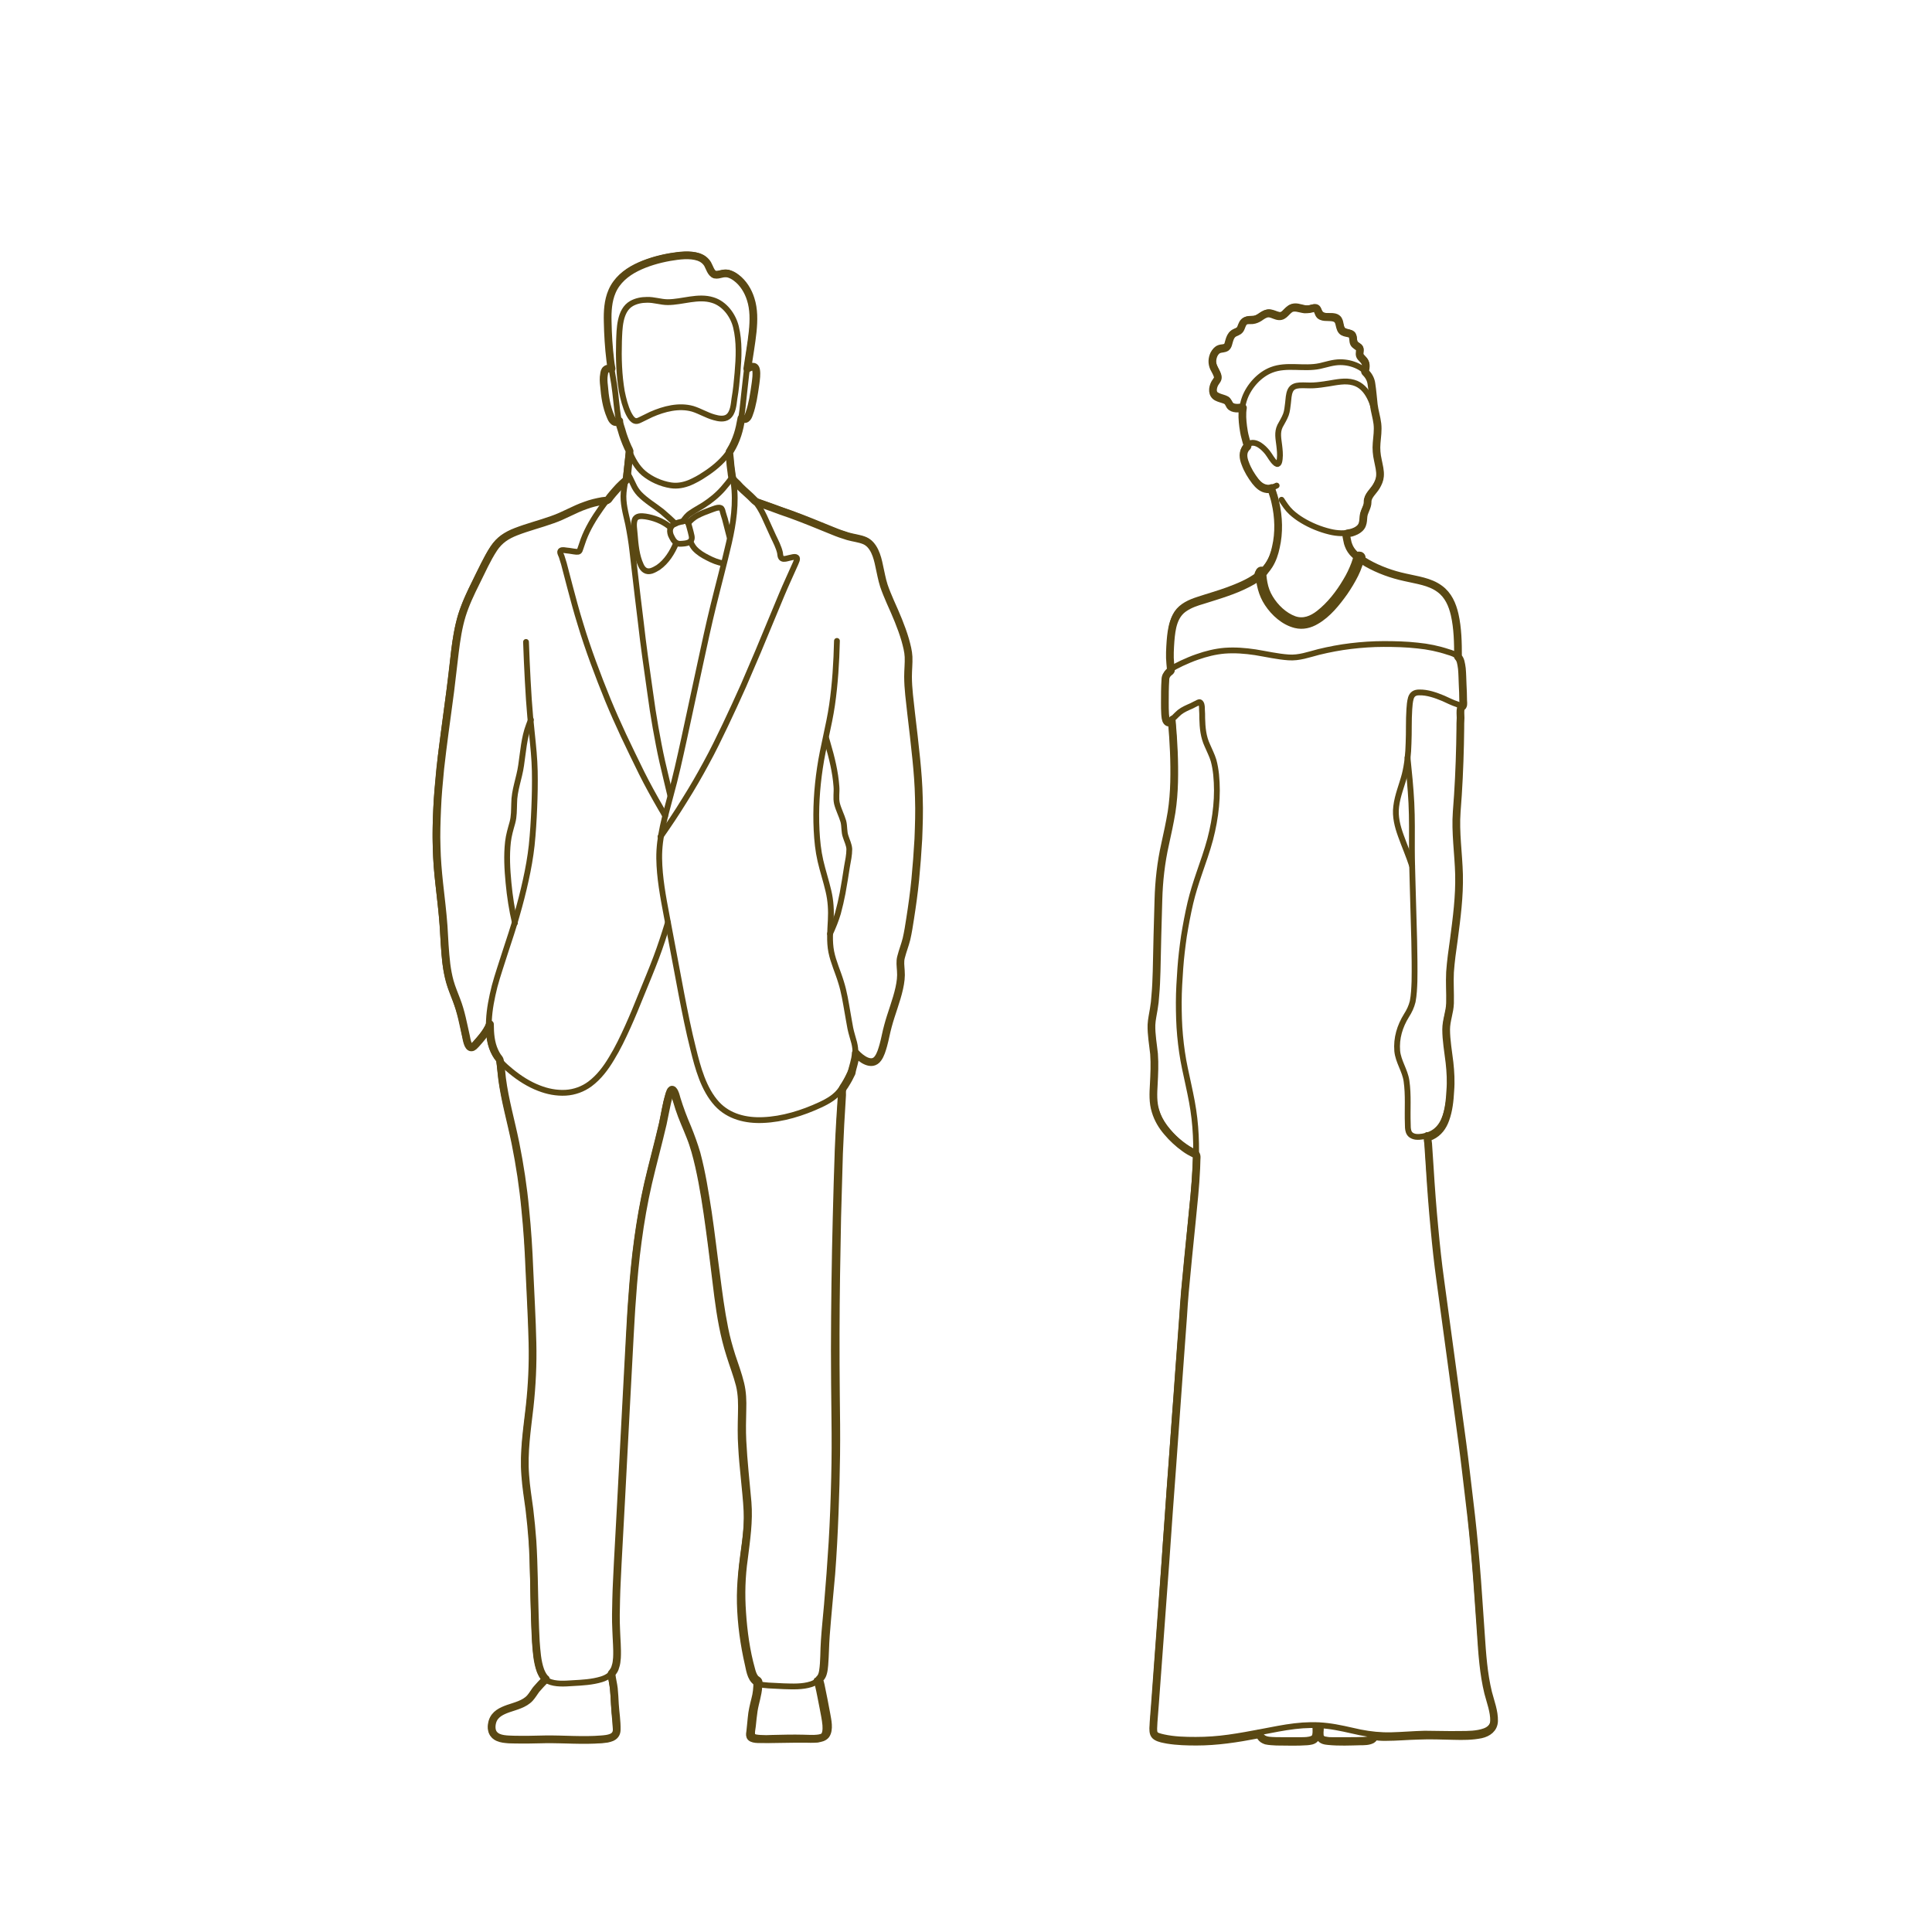 <?xml version="1.0" encoding="utf-8"?>
<!-- Generator: Adobe Illustrator 28.4.1, SVG Export Plug-In . SVG Version: 6.00 Build 0)  -->
<svg version="1.1" id="Layer_1" xmlns="http://www.w3.org/2000/svg" xmlns:xlink="http://www.w3.org/1999/xlink" x="0px" y="0px"
	 viewBox="0 0 750 750" style="enable-background:new 0 0 750 750;" xml:space="preserve">
<style type="text/css">
	.st0{fill:none;}
	.st1{fill:none;stroke:#5a4813;stroke-width:2.25;stroke-linecap:round;stroke-linejoin:round;stroke-miterlimit:10;}
	.st2{fill:none;stroke:#5a4813;stroke-width:3;stroke-linecap:round;stroke-linejoin:round;stroke-miterlimit:10;}
</style>
<g id="SELECT">
	<g name="suit">
		<polygon id="suit" class="st0" points="284.7,187.2 299.3,196.9 336.6,210.4 351.3,248.3 356.7,316.9 353,358.3 341.6,412.4 
			333.1,409.8 323.5,367.5 324.1,356.4 329.7,329.5 320.2,287.9 316.2,318.9 323.2,358.2 321.7,369.5 332.2,408.8 326.2,423.1 
			306.2,434.6 284.3,432.5 274.4,424.3 258.1,358.3 237.5,410.9 226.1,422.6 212.2,423.4 193.8,411.8 188.5,400.1 202.8,347.8 
			207.7,305 205.2,281.5 198.9,319.4 196.9,345.2 198.9,357.6 188.5,397.7 182.7,406.5 171,366.8 169.9,292 180.4,231.6 
			194.2,209.7 234.2,193.3 241.8,187.3 246.5,221.7 259.7,306.4 281.8,215 		"/>
	</g>
	<g name="bow tie">
		<polygon id="bow_tie" class="st0" points="279.9,197.1 263.5,202.7 246.1,200.9 249.2,221.7 253.7,221.7 263.3,212.2 268,211.1 
			272.4,215.3 279.9,220.2 283.3,206.7 		"/>
	</g>
	<g name="shirt">
		<polygon class="st0" points="244.2,186.3 260.2,201.1 257.3,202.1 246.1,200.9 244.9,204.6 241.8,187.3 		"/>
		<polygon class="st0" points="265.3,202.1 284.7,187.2 282.8,205.3 279.9,197.1 		"/>
		<polygon class="st0" points="259.7,306.4 279.9,220.2 268,211.1 263.3,212.2 253.7,221.7 249.2,221.7 246.1,218.7 		"/>
	</g>
	<g name="pants">
		<polygon class="st0" points="193.8,411.8 203.8,471 206.4,549.8 203.5,567.8 210.2,650.1 214.8,652.3 237.1,649.9 245.9,480.1 
			259.5,424.6 270.9,452.5 281.6,520.9 287.3,541.2 290.7,592.3 287.1,622.1 292.3,651.9 317.1,652.9 323.5,575.4 326.2,423.1 
			306.2,434.6 284.3,432.5 274.4,424.3 258.1,358.3 237.5,410.9 226.1,422.6 212.2,423.4 		"/>
	</g>
	<g name="shoes">
		<polygon class="st0" points="237.1,649.9 217.7,653.7 210.2,650.1 206.2,660.4 190.6,666.2 192.4,674.2 237.7,675.4 		"/>
		<polygon class="st0" points="317.1,652.9 293.6,654.7 291.4,674.8 321.1,674.8 		"/>
	</g>
	<g name="dress">
		<polygon class="st0" points="452.5,263.3 458.7,257.5 476.6,252.5 503.5,255.4 528.6,250.4 554.7,250 568.6,256.6 567.1,274.9 
			549.8,268.9 547,277.9 545.3,300.7 541.9,313.8 548.2,336.2 548.4,388.8 542.3,403.2 546.2,421.5 546.8,439.2 554.3,441.6 
			579.2,669.8 570.8,674.8 530.8,673 510.8,668.6 471.7,675.4 448.9,674.1 447.7,671 464.3,444.5 458.1,402 459.1,367 469.2,327.9 
			472.4,305.3 466.7,277.6 464.8,272.9 452.8,279.7 		"/>
	</g>
</g>
<g id="AG-PEOPLE">
	<g id="POLYLINE_573_">
		<path class="st1" d="M497.5,194c1.1,1.7,2.2,3.4,3.7,4.8c1.3,1.2,2.8,2.3,4.3,3.2c3.3,2,7,3.5,10.7,4.4c2.9,0.7,6,0.9,8.8,0
			c1.6-0.5,3.2-1.5,3.8-3.2c0.5-1.4,0.2-3,0.6-4.4c0.2-0.7,0.6-1.4,0.9-2.1c0.4-0.8,0.4-1.4,0.4-2.2c0-1.8,1.5-3.2,2.5-4.6
			c1.4-1.9,2.4-3.9,2.4-6.3c0-3.4-1.4-6.6-1.4-9.9c0-1.9,0.4-3.8,0.5-5.6s0-3.6-0.4-5.4c-0.9-5.2-3-12.6-8.9-14.2
			c-3.1-0.9-6.6-0.1-9.7,0.4c-1.9,0.3-3.9,0.6-5.8,0.7c-1.8,0.1-3.6-0.1-5.4,0c-1.5,0.1-2.9,0.5-3.6,2s-0.7,3.3-0.9,4.9
			c-0.2,1.5-0.3,3-0.8,4.4c-0.6,1.6-1.5,3-2.3,4.5c-1.2,2.5-0.6,4.9-0.3,7.5c0.2,1.7,0.4,3.5,0.2,5.2c-0.1,0.8-0.3,2.7-1.5,1.8
			c-1.4-1.1-2.2-2.9-3.3-4.3c-0.9-1.1-1.8-2-3-2.8c-1.4-0.9-3-1.3-4.4-0.4c-1.4,0.9-2.1,2.5-2,4.2c0.2,3.2,2.3,6.4,4.1,8.9
			c1.5,2.1,3.4,4,6.1,3.8c1-0.1,1.9-0.3,2.8-0.8"/>
	</g>
	<g id="POLYLINE_572_">
		<path class="st1" d="M484.3,172.4c-1.9-5.5-3.2-12.3-1.1-17.9c1.7-4.6,5.7-9.1,10.4-10.9c5.9-2.3,12.6-0.2,18.7-1.5
			c2.7-0.6,5.2-1.5,8-1.5c2.3,0,4.6,0.5,6.7,1.5c2.1,1,4.1,2.6,4.9,4.8c0.5,1.2,0.5,2.5,0.6,3.8c0.2,1.9,0.4,3.7,0.7,5.6
			c0.1,0.7,0.2,1.5,0.2,2.2"/>
	</g>
	<g id="POLYLINE_571_">
		<path class="st1" d="M482.5,157.6c-1.4,0.4-3.8,0.6-4.8-0.6c-0.6-0.7-0.7-1.6-1.5-2.1c-0.9-0.5-2-0.7-3-1.1
			c-0.9-0.4-1.8-0.8-2.1-1.8c-0.3-0.9-0.2-1.9,0.1-2.8c0.3-0.9,0.9-1.6,1.4-2.4c0.5-0.8,0.2-1.6-0.2-2.4c-0.8-1.9-2-3.4-1.6-5.6
			c0.3-1.5,1-3.3,2.6-3.8c0.8-0.3,1.8-0.1,2.6-0.6c0.7-0.4,0.9-1.3,1.2-2.1c0.3-0.9,0.5-1.9,1.1-2.7c0.8-1,1.9-1,2.8-1.7
			c1.7-1.3,1.1-3.9,3.8-4.1c0.9-0.1,1.8,0,2.7-0.3c1-0.3,1.9-1,2.8-1.6c1-0.6,2-0.9,3.1-0.6c1,0.2,1.9,0.7,2.9,0.9
			c2.2,0.5,3.1-1.8,4.7-2.8c1.6-1.1,3.7-0.1,5.4,0.2c0.6,0.1,1.2,0.1,1.8,0c0.8-0.1,1.8-0.6,2.6-0.4c0.8,0.2,1,1.2,1.3,1.8
			c0.5,1,1.2,1.4,2.3,1.6c1.5,0.2,3.7-0.3,4.9,0.8c1.5,1.3,0.6,4,2.4,5c0.8,0.4,1.7,0.5,2.5,0.8c1,0.4,1.2,1,1.3,2
			c0.1,1.1,0.2,1.9,1.1,2.6c0.7,0.5,1.5,0.8,1.5,1.8s-0.4,1.8,0.2,2.6c0.9,1.1,2,1.7,2,3.3c0,0.8-0.2,1.7-0.4,2.5"/>
	</g>
	<g id="POLYLINE_570_">
		<path class="st1" d="M546.4,294.1c0.6,5.8,1.2,11.7,1.5,17.6c0.3,6,0.2,12,0.2,18c0,4.7,0.2,9.5,0.3,14.2
			c0.2,7.1,0.4,14.2,0.6,21.3c0.1,5.3,0.2,10.6,0.1,15.8c-0.1,2.6-0.2,5.2-0.7,7.8c-0.5,2-1.3,3.7-2.4,5.4c-2.6,4.2-4,8.8-3.6,13.8
			c0.4,4.1,3,7.5,3.6,11.6c0.8,5.5,0.3,11.1,0.5,16.6c0,1,0,2.1,0.3,3c0.4,1.3,1.5,1.9,2.8,2.1c1.7,0.2,3.6-0.2,5.2-0.8
			c4.5-1.7,6.3-6,7.2-10.4c1-5,1.3-10.1,0.9-15.2c-0.2-3-0.6-6.1-1-9.1c-0.3-2.4-0.7-4.9-0.6-7.4c0.1-2.4,0.8-4.6,1.2-6.9
			c0.4-2.6,0.2-5.2,0.2-7.8c-0.1-5.1,0.3-10.1,1-15.1c0.8-6,1.7-12.1,2.2-18.1c0.5-5.7,0.5-11.3,0.2-16.9s-1.1-11.2-0.8-16.8
			c0.2-5.6,0.9-11.1,1.1-16.6c0.2-5.8,0.4-11.7,0.5-17.6c0.1-2.9,0.1-5.8,0.1-8.8"/>
	</g>
	<g id="POLYLINE_569_">
		<path class="st1" d="M548.2,336.2c-1.3-4-3-7.9-4.4-11.8c-1.3-3.6-2.3-7.4-1.8-11.3c0.5-4.3,2.2-8.2,3.3-12.4
			c1-4,1.4-8.1,1.5-12.2c0.2-4.4,0-8.8,0.3-13.2c0.1-1.4,0.2-2.9,0.6-4.3c0.5-1.6,1.6-2.2,3.2-2.2c3.2-0.1,6.5,1.1,9.4,2.3
			c1.8,0.8,3.5,1.7,5.4,2.3c0.5,0.2,1.2,0.5,1.7,0.2s0.4-1.1,0.5-1.7c0.1-4.3,0-8.7-0.4-13c-0.1-1.4-0.4-2.9-1.4-3.9
			s-2.5-1.5-3.9-1.9c-3.9-1.3-7.8-2.1-11.9-2.5c-4.4-0.5-8.8-0.6-13.2-0.6c-4.2,0-8.5,0.3-12.7,0.8s-8.4,1.3-12.5,2.3
			c-3.9,1-7.6,2.4-11.7,2.1c-4.3-0.3-8.6-1.3-12.9-2c-4-0.6-7.9-0.9-11.9-0.6c-3.6,0.3-7.2,1.2-10.6,2.4c-2.1,0.7-4.1,1.6-6.1,2.5
			c-1.6,0.8-3.4,1.6-4.8,2.8c-1.3,1.1-1.4,2.4-1.4,3.9c-0.1,2.4-0.1,4.8-0.2,7.1c0,1.2-0.6,8.9,1.8,8.4c0.7-0.1,1.3-0.9,1.8-1.3
			c0.7-0.7,1.3-1.3,2-1.9c1.4-1.1,3.1-1.8,4.7-2.5c0.8-0.4,1.5-0.8,2.2-1.1c0.5-0.3,1-0.6,1.4,0.1c0.4,0.6,0.4,1.7,0.4,2.4
			c0.1,1.1,0.1,2.3,0.1,3.4c0.1,3.7,0.4,7.2,2,10.6c0.8,1.9,1.8,3.8,2.4,5.8c0.5,1.8,0.8,3.7,1,5.5c0.4,4.1,0.4,8.2,0,12.3
			c-0.4,4.3-1.2,8.6-2.3,12.8c-1.2,4.5-2.8,8.9-4.3,13.3c-1.3,3.8-2.5,7.6-3.4,11.4c-1,4.3-1.8,8.6-2.5,12.9
			c-0.6,4.2-1.1,8.3-1.4,12.5c-0.3,4.4-0.6,8.8-0.6,13.2c0,4.3,0.1,8.6,0.5,12.9s1,8.6,1.9,12.8c0.9,4.3,1.9,8.6,2.7,12.9
			c0.8,4.3,1.3,8.7,1.5,13c0.2,4.2,0.2,8.5-0.1,12.7c-0.2,3.5-0.5,7-0.8,10.6c-0.5,5.1-1,10.2-1.5,15.3c-0.6,5.9-1.1,11.8-1.7,17.7
			c-0.1,1.4-0.3,2.8-0.4,4.2c-0.1,1.9-0.3,3.8-0.4,5.7c-0.3,3.6-0.5,7.1-0.8,10.7c-0.4,4.8-0.7,9.7-1.1,14.5
			c-0.4,5.8-0.8,11.7-1.3,17.5c-0.5,6.4-0.9,12.8-1.4,19.2c-0.5,6.7-1,13.3-1.4,20c-0.5,6.6-1,13.2-1.4,19.9
			c-0.4,6.2-0.9,12.3-1.3,18.5c-0.4,5.4-0.8,10.8-1.2,16.2c-0.3,4.3-0.6,8.6-0.9,12.9c-0.2,2.8-0.4,5.7-0.6,8.5
			c-0.1,1-0.2,2.1-0.2,3.1c-0.1,1.3-0.5,3.5,0.2,4.7s2.6,1.5,3.8,1.8c4.1,0.9,8.3,1,12.5,1c4.3,0,8.5-0.3,12.8-0.9
			c4.3-0.6,8.6-1.4,12.8-2.2c4.3-0.8,8.5-1.7,12.8-2.2c4.2-0.5,8.4-0.6,12.6-0.1c4.3,0.5,8.6,1.6,12.8,2.5c4,0.8,8,1.2,12.1,1.1
			c4.3-0.1,8.6-0.5,13-0.6c4.5,0,9,0.2,13.6,0.1c3.2,0,6.7,0,9.7-1.1c1.6-0.6,2.9-1.7,3.3-3.4c0.3-1.3,0.1-2.7-0.1-4
			c-0.8-4.2-2.2-8.3-3-12.6c-0.7-3.9-1.2-7.9-1.5-11.8c-0.4-4.6-0.6-9.1-1-13.7c-0.4-5.4-0.8-10.9-1.2-16.3c-0.3-3.9-0.7-7.8-1-11.7
			c-0.4-4-0.8-8-1.2-12c-0.5-4.9-1.1-9.8-1.7-14.7c-0.4-3.3-0.7-6.7-1.2-10c-0.4-3-0.8-6.1-1.2-9.1c-0.8-5.7-1.5-11.5-2.3-17.2
			c-0.9-6.6-1.8-13.2-2.7-19.8c-0.7-5.5-1.5-10.9-2.2-16.4c-0.3-2.5-0.7-4.9-1-7.4c-0.5-4.1-1-8.2-1.4-12.4
			c-0.5-4.6-0.9-9.2-1.3-13.9c-0.3-4-0.6-8.1-0.9-12.1c-0.3-4.3-0.5-8.6-0.8-12.9"/>
	</g>
	<g id="POLYLINE_568_">
		<path class="st1" d="M488.7,672.6c0.8,1.6,1.9,2.4,3.7,2.7c1.8,0.2,3.6,0.2,5.3,0.2c2.4,0,4.8,0,7.3,0c1.4,0,3.2,0,4.5-0.6
			c1.7-0.8,1.3-3.5,1.3-5.1"/>
	</g>
	<g id="POLYLINE_567_">
		<path class="st1" d="M533.8,673.5c-1,1.5-2.5,1.8-4.2,1.9c-2,0.1-4.1,0.1-6.2,0.1c-2.1,0-4.1,0-6.2,0c-1.3,0-2.9,0-4-0.7
			c-1.5-0.9-1.1-3.5-1.1-5"/>
	</g>
	<g id="POLYLINE_566_">
		<path class="st1" d="M464.3,447.6c-4.2-2-8-5-11-8.6c-3.2-3.8-5.3-8.1-5.5-13.1c-0.2-3.2,0.1-6.4,0.3-9.6c0.2-2.7,0.1-5.3-0.1-8
			c-0.3-3-0.7-5.9-0.9-8.9c-0.2-3,0.3-5.7,0.8-8.6c0.8-4.9,1-10,1.1-14.9c0.2-8,0.4-15.9,0.6-23.9c0.1-5.1,0.3-10.2,1-15.2
			c0.7-6,2.2-11.8,3.4-17.7c1.2-5.9,1.8-11.8,1.9-17.7c0.1-6-0.1-12-0.5-18c-0.1-1.5-0.2-2.9-0.4-4.4"/>
	</g>
	<g id="POLYLINE_565_">
		<path class="st1" d="M488.5,222.3c0.2,4.3,1.1,8.4,3.5,12c2.5,3.8,6.4,7.3,10.9,8.4c2.9,0.7,5.7,0,8.2-1.5c4.5-2.6,8-7,11-11.2
			c1.5-2.2,2.9-4.5,4.1-6.9c0.6-1.2,1.1-2.4,1.5-3.6c0.3-0.9,1.2-2.5,0.8-3.4c-0.3-0.7-1.2-0.9-1.7-0.4c-0.3,0.3-0.4,0.9-0.5,1.3
			c-0.2,0.6-0.4,1.2-0.6,1.8c-0.9,2.4-2,4.7-3.3,6.8c-2.7,4.6-6.2,9.1-10.4,12.4c-2.8,2.2-6,3.5-9.5,2.3c-3.9-1.4-7.3-4.7-9.4-8.2
			c-1.1-1.8-1.8-3.7-2.2-5.8c-0.2-1-0.3-1.9-0.4-2.9c-0.1-0.8,0.2-1.9-0.7-2.3C489.2,221,488.5,221.5,488.5,222.3z"/>
	</g>
	<g id="POLYLINE_564_">
		<path class="st1" d="M454.6,259.6c-0.6-3.9-0.5-7.8-0.2-11.7c0.3-3.4,0.6-7,2.5-9.9c1.9-2.8,5.1-4.2,8.2-5.2
			c3.9-1.3,7.9-2.4,11.7-3.8c4-1.5,8.2-3.2,11.7-5.9"/>
	</g>
	<g id="POLYLINE_563_">
		<path class="st1" d="M490.3,221.5c2.7-2.7,4.2-6.2,5-9.9c1-4.6,1.1-9.4,0.4-14c-0.4-2.9-1.1-5.8-2.2-8.5"/>
	</g>
	<g id="POLYLINE_562_">
		<path class="st1" d="M522.7,206.9c0.3,2.6,0.6,5.1,2.3,7.2c0.5,0.6,1.1,1.2,1.8,1.7"/>
	</g>
	<g id="POLYLINE_561_">
		<path class="st1" d="M528.4,217.1c3.5,2.4,7.5,4.2,11.5,5.5c4.2,1.4,8.7,1.9,12.9,3.1c3,0.9,5.9,2.3,8,4.6
			c2.3,2.7,3.4,6.2,4.1,9.6c0.8,4.4,1,8.8,1,13.2c0,0.6,0,1.2,0,1.8"/>
	</g>
	<g id="POLYLINE_560_">
		<path class="st1" d="M293.6,653c0,2.3-0.2,4.4-0.8,6.6c-0.6,2.4-1.2,4.8-1.4,7.3c-0.2,1.7-0.3,3.4-0.5,5c-0.1,0.7-0.3,1.6,0,2.3
			c0.7,1.6,4,1.3,5.3,1.3c5.7,0.1,11.4-0.2,17.1-0.1c1.8,0,4.3,0.3,5.8-0.9c1.4-1.1,1.4-3.2,1.3-4.8c-0.2-2.3-0.7-4.5-1.1-6.7
			c-0.6-2.9-1.1-5.9-1.8-8.8c-0.2-0.6-0.3-1.3-0.5-1.9"/>
	</g>
	<g id="POLYLINE_559_">
		<path class="st1" d="M211.6,651.9c-1.4,1.4-2.8,2.8-4,4.3c-0.9,1.2-1.5,2.5-2.6,3.5c-2.4,2.4-6.3,3-9.3,4.2c-2.5,1-4.5,2.6-5,5.4
			c-0.4,2.4,0.4,4.6,2.8,5.4c3.1,1.1,6.8,0.8,10.1,0.8c3.9,0,7.8-0.2,11.7-0.1c4.3,0,8.7,0.2,13,0.2c1.9,0,3.9,0,5.9-0.2
			c1.2-0.1,2.7-0.3,3.8-1.1c1.2-0.8,1.1-2.3,1-3.5c-0.1-2-0.3-4-0.5-6c-0.3-4-0.3-8.1-1-12c-0.2-0.9-0.3-1.9-0.5-2.8"/>
	</g>
	<g id="POLYLINE_558_">
		<path class="st1" d="M193.8,411.4c0.4,4,0.8,8.1,1.6,12.1c0.8,4.4,1.9,8.7,2.9,13c1.8,7.8,3.4,15.6,4.4,23.5
			c1,8.2,1.8,16.4,2.2,24.6c0.6,9.4,0.9,18.9,1.3,28.3c0.3,7.4,0.7,14.9,0.2,22.3c-0.5,8.4-1.9,16.8-2.6,25.2c-0.3,4-0.4,8-0.1,12
			c0.3,4.4,1,8.8,1.6,13.1c0.9,7.1,1.4,14.2,1.5,21.3c0.2,9.3,0.3,18.5,0.8,27.8c0.2,3.9,0.4,8,1.3,11.8c0.6,2.4,1.5,5.1,3.9,6.2
			c2.8,1.3,6.5,1,9.5,0.8c3.7-0.2,7.6-0.4,11.2-1.5c2.6-0.8,4.6-2.3,5.4-5c0.9-3.3,0.5-6.9,0.3-10.2c-0.4-8.1-0.2-16.2,0.2-24.3
			c0.3-5.5,0.6-11,0.9-16.5c0.6-11.7,1.2-23.4,1.8-35c0.6-11.5,1.2-23.1,1.8-34.6c0.3-5.3,0.5-10.6,0.8-15.9
			c0.5-8.3,1.2-16.5,2.1-24.7c1-8.4,2.4-16.8,4.2-25c1.8-8.1,4.1-16,5.9-24.1c0.9-3.9,1.3-8,2.6-11.7c0.1-0.4,0.4-1.3,0.9-1.4
			c0.5,0,0.8,0.9,1,1.3c0.8,1.8,1.3,3.7,1.9,5.6c1.2,3.7,2.9,7.3,4.3,10.9c1.5,3.7,2.5,7.6,3.4,11.5c1.8,8,3,16.1,4.1,24.2
			c1.2,8.7,2.2,17.5,3.3,26.2c1,7.7,2.3,15.4,4.7,22.9c1.2,3.9,2.7,7.7,3.7,11.6c0.9,3.7,0.9,7.4,0.8,11.2
			c-0.1,4.3-0.2,8.5,0.1,12.8c0.2,4,0.6,8,1,12c0.4,4.3,0.9,8.6,1.1,12.9c0.2,3.9-0.1,7.8-0.6,11.8c-1.1,8-2.2,15.9-2,24
			c0.2,8,1.3,16,3.1,23.8c0.6,2.8,1.1,6.4,4.2,7.5c1.2,0.4,2.5,0.5,3.8,0.6c2,0.1,3.9,0.2,5.9,0.3c3.5,0.1,7.3,0.3,10.7-0.8
			c2.5-0.8,3.8-2.5,4.2-5.1c0.6-3.9,0.4-7.9,0.7-11.8c0.3-4.6,0.8-9.2,1.2-13.8c0.7-8.1,1.3-16.2,1.8-24.3c0.5-8.4,0.8-16.7,1-25.1
			c0.2-7.7,0.2-15.4,0.1-23.1c-0.1-8.9-0.2-17.7-0.2-26.6c0-8.5,0.1-17,0.2-25.6c0.1-8.5,0.3-17.1,0.5-25.6c0.2-9,0.5-18,0.8-26.9
			c0.3-7.5,0.8-15.1,1.3-22.6"/>
	</g>
	<g id="POLYLINE_557_">
		<path class="st1" d="M290,143c0.9-0.4,2.5-1.4,3.2-0.2c0.7,1.3,0.3,3.6,0.1,5c-0.4,4.1-1,8.3-2.4,12.3c-0.3,0.8-0.6,1.7-1.2,2.3
			s-1.2,0.4-2,0.1"/>
	</g>
	<g id="POLYLINE_556_">
		<path class="st1" d="M237.3,143c-0.7,0-1.5-0.2-2.1,0.3c-0.6,0.4-0.7,1.2-0.8,1.8c-0.3,1.5-0.2,3.1,0,4.7c0.3,3.9,0.9,8,2.5,11.7
			c0.3,0.7,0.6,1.5,1.3,2s1.4,0.2,2.1-0.2"/>
	</g>
	<g id="POLYLINE_555_">
		<path class="st1" d="M248.7,162.9c-1,0.5-1.9,0.9-2.9,0.1c-0.8-0.6-1.3-1.6-1.8-2.5c-1.3-2.7-2-5.6-2.6-8.5
			c-1.1-6.4-1.3-13-1.1-19.5c0.2-4.7,0.1-12,4.9-14.7c1.8-1,3.9-1.4,5.9-1.4c2.8-0.1,5.4,0.9,8.1,0.9c5.7,0,11.8-2.6,17.5-0.8
			c4.6,1.4,7.9,5.9,9,10.4c1.4,5.7,1.1,12,0.6,17.8c-0.3,3.4-0.6,6.7-1.2,10.1c-0.3,2.2-0.5,5.5-2.5,7c-1.5,1.1-3.7,0.7-5.4,0.2
			c-2.9-0.8-5.4-2.4-8.3-3.3c-5.3-1.5-11.1,0-16.1,2.2C251.6,161.5,250.2,162.2,248.7,162.9z"/>
	</g>
	<g id="POLYLINE_554_">
		<path class="st1" d="M267.9,187.3c-2.4,1-4.9,1.5-7.5,1.1c-3.8-0.6-7.6-2.3-10.5-4.7c-2.7-2.3-4.3-5.4-5.7-8.6
			c-1.8-4-3.3-8.1-4.1-12.5c-0.8-4.5-1-9-1.7-13.5c-0.7-4.4-1.6-8.7-1.9-13.2c-0.3-4.7-0.8-9.5-0.6-14.3c0.2-3.8,0.8-7.7,2.8-10.9
			c2.2-3.5,5.7-5.9,9.4-7.6c4-1.8,8.2-3,12.5-3.7c3.4-0.5,7.2-1,10.5,0c1.3,0.4,2.5,1.2,3.3,2.4c0.9,1.3,1.2,3.2,2.5,4.2
			c1.2,0.9,3.1-0.1,4.4-0.2s2.5,0.4,3.6,1.1c2.5,1.6,4.4,4.2,5.6,6.9c1.5,3.4,1.9,7.1,1.8,10.8c-0.2,4.7-1,9.3-1.7,14
			c-0.7,4.6-1.2,9.3-1.7,13.9c-0.5,4.4-0.8,8.8-1.8,13.2c-0.9,3.7-2.3,7.4-4.6,10.5c-2.5,3.3-5.8,6-9.3,8.2
			C271.6,185.5,269.7,186.5,267.9,187.3z"/>
	</g>
	<g id="POLYLINE_553_">
		<path class="st1" d="M265.1,202.4c0.9-1.3,1.7-2.4,3.1-3.3c1.6-1.1,3.3-2,4.9-3c2.8-1.8,5.4-3.9,7.6-6.4c1.3-1.5,2.5-3,3.7-4.6"/>
	</g>
	<g id="POLYLINE_552_">
		<path class="st1" d="M243.3,183.3c1,1.5,1.7,3,2.5,4.7c0.6,1.4,1.4,2.6,2.4,3.7c2.6,2.7,5.9,4.6,8.8,6.9c1.8,1.5,3.5,3.1,5.2,4.7"
			/>
	</g>
	<g id="POLYLINE_551_">
		<path class="st1" d="M280.9,218.7c-2.2-0.3-4.3-1.2-6.2-2.2c-1.8-0.9-3.6-2-5-3.5c-0.7-0.8-1.2-1.7-1.7-2.7"/>
	</g>
	<g id="POLYLINE_550_">
		<path class="st1" d="M267.2,203c1-1.1,2.1-2.1,3.4-2.8c1.7-0.9,3.5-1.6,5.2-2.2c0.9-0.3,3-1.3,4-0.8c0.5,0.2,0.7,1.1,0.8,1.6
			c0.3,0.9,0.5,1.8,0.8,2.6c0.6,2.3,1.2,4.7,1.8,7"/>
	</g>
	<g id="POLYLINE_549_">
		<path class="st1" d="M262.5,210.8c-1.5,3.6-3.7,7.2-7,9.5c-0.8,0.5-1.7,1-2.6,1.3c-2,0.6-3.3-0.4-4.1-2.2c-1.7-3.6-2.1-8.1-2.4-12
			c-0.1-1.7-0.6-3.9,0-5.6c0.6-1.7,2.7-1.5,4.2-1.3c3.2,0.5,6.4,1.7,9,3.7c0.2,0.2,0.5,0.4,0.7,0.6"/>
	</g>
	<g id="POLYLINE_548_">
		<path class="st1" d="M264.3,211.1c-1.3,0.1-2.1-0.4-2.9-1.5c-0.4-0.6-0.7-1.3-1-1.9c-0.7-2-0.2-3.6,1.7-4.4
			c0.8-0.4,1.7-0.6,2.5-0.8c0.7-0.2,1.6-0.5,2.2,0.1c0.5,0.6,0.7,1.5,0.9,2.3c0.3,1.1,0.6,2.2,0.8,3.2
			C269,210.8,266.3,211,264.3,211.1z"/>
	</g>
	<g id="POLYLINE_547_">
		<path class="st1" d="M189.8,397.6c-0.6,1.6-1.6,3.1-2.6,4.4c-0.7,0.9-1.5,1.8-2.2,2.6c-0.5,0.6-1,1.3-1.7,1.7
			c-1.4,0.8-1.9-1.1-2.2-2.1c-0.7-2.2-1-4.5-1.5-6.8c-0.9-4.3-2.3-8.2-3.9-12.3c-1.5-3.8-2.4-7.7-2.9-11.7c-0.5-4.6-0.7-9.2-1-13.8
			c-0.3-4.5-0.8-8.9-1.3-13.4c-0.5-4.3-1-8.6-1.2-13c-0.2-4.3-0.3-8.6-0.2-12.9c0.1-4.4,0.3-8.8,0.7-13.2c0.4-4.5,0.8-9,1.3-13.5
			c0.6-4.9,1.3-9.7,1.9-14.6c0.6-4.5,1.2-9.1,1.8-13.6c0.6-4.3,1-8.7,1.5-13c0.5-4.1,1.2-8.3,2.3-12.3c1.1-3.9,2.7-7.6,4.4-11.2
			c1.9-4,3.9-8,6-12c1.6-3,3.4-6.2,6.3-8.2c3-2.1,6.7-3.1,10.1-4.2c4.4-1.4,8.8-2.7,13-4.5c3.7-1.7,7.3-3.6,11.2-4.6
			c1.9-0.5,3.9-0.9,5.9-1.2"/>
	</g>
	<g id="POLYLINE_546_">
		<path class="st1" d="M199.9,358.3c-1.2-5.1-2-10.3-2.5-15.6c-0.5-5.3-0.8-10.6-0.2-15.9c0.3-2.6,1-4.9,1.7-7.4s0.6-5,0.7-7.5
			c0-5.1,2-9.8,2.7-14.8c0.8-5.3,1.1-10.6,3-15.6c0.3-0.7,0.5-1.4,0.8-2.1"/>
	</g>
	<g id="POLYLINE_545_">
		<path class="st1" d="M259.3,358.1c-1.4,4.6-2.9,9.2-4.6,13.7c-1.8,4.8-3.8,9.5-5.7,14.2c-1.7,4.2-3.4,8.4-5.3,12.6
			c-1.9,4.2-3.9,8.4-6.3,12.3c-2.2,3.7-4.9,7.3-8.4,9.9c-2.7,2-6,3.2-9.4,3.4c-3.6,0.2-7.1-0.5-10.4-1.8c-3.9-1.5-7.5-3.8-10.8-6.5
			c-2.7-2.2-5.4-4.7-6.9-7.9c-1.7-3.6-1.9-7.9-1.7-11.8c0.2-4.5,1.1-8.9,2.2-13.3c1.2-4.5,2.8-9,4.2-13.5c1.5-4.6,3.1-9.3,4.4-14
			c1.3-4.5,2.5-9.1,3.5-13.7c1-4.5,1.8-9,2.3-13.5c0.5-4.8,0.8-9.7,1-14.6c0.2-4.8,0.3-9.5,0.2-14.3s-0.6-9.6-1.1-14.4
			c-0.5-4.5-0.9-8.9-1.2-13.4c-0.3-4.9-0.6-9.8-0.8-14.7c-0.1-2.5-0.2-5-0.3-7.6"/>
	</g>
	<g id="POLYLINE_544_">
		<path class="st1" d="M322.2,362.5c1.2-2.6,2.3-5.3,3.1-8c0.7-2.6,1.3-5.2,1.8-7.8c0.6-3.4,1.2-6.9,1.7-10.3
			c0.4-2.2,0.9-4.5,0.9-6.8c-0.1-1.7-0.9-3.2-1.4-4.8c-0.7-1.9-0.4-3.9-0.9-5.9c-0.7-2.4-1.9-4.6-2.5-7c-0.5-2.2,0-4.4-0.2-6.6
			c-0.4-5.6-1.8-11.3-3.4-16.7c-0.2-0.7-0.4-1.4-0.6-2.1"/>
	</g>
	<g id="POLYLINE_543_">
		<path class="st1" d="M332.2,408.8c1.5,1.7,4.7,4.3,7.1,3.3c1.5-0.6,2.3-2.5,2.8-4c0.7-2,1.2-4.1,1.6-6.2c1-4.5,2.5-8.8,3.9-13.2
			c1.2-3.9,2.4-7.9,2.1-12c-0.1-1.5-0.4-3.1-0.1-4.6c0.4-2,1.3-3.9,1.8-5.9c1.2-4.4,1.8-9,2.5-13.6s1.2-9.2,1.6-13.9
			c0.4-4.4,0.7-8.8,0.9-13.2c0.2-4.7,0.3-9.4,0.3-14.1c-0.1-4.5-0.3-9.1-0.7-13.6c-0.4-4.3-0.9-8.6-1.4-12.9
			c-0.6-4.9-1.2-9.8-1.6-14.7c-0.2-2.3-0.4-4.6-0.5-6.9c-0.1-2.2,0.1-4.4,0.2-6.6c0.1-4.2-1.1-8.3-2.5-12.2
			c-1.5-4.2-3.4-8.3-5.2-12.4c-0.8-1.9-1.6-3.9-2.2-5.9c-0.7-2.2-1.1-4.5-1.5-6.8c-0.7-3.2-1.7-7.2-4.5-9.2c-1.5-1-3.4-1.2-5-1.6
			c-2.1-0.4-4-1.1-6-1.8c-4.8-1.8-9.6-3.8-14.3-5.7c-3.9-1.6-7.9-2.9-11.9-4.4c-2.1-0.7-4.1-1.5-6.2-2.2"/>
	</g>
	<g id="POLYLINE_542_">
		<path class="st1" d="M242.9,186.3c-3.6,3.3-6.7,6.9-9.6,11c-2.7,3.8-5.2,7.9-6.8,12.2c-0.4,1.2-0.8,2.4-1.2,3.5
			c-0.3,1-0.5,1.3-1.6,1.2c-1.2-0.1-2.4-0.4-3.7-0.5c-0.6-0.1-1.7-0.3-2.2,0c-0.8,0.4,0,1.7,0.2,2.2c0.3,1,0.6,2,0.9,2.9
			c0.8,2.9,1.5,5.9,2.3,8.8c1.3,4.9,2.6,9.8,4.1,14.6c1.5,5,3.2,10,5,14.9c1.8,4.9,3.7,9.8,5.7,14.7c1.9,4.6,3.9,9.1,6,13.6
			c2.3,4.9,4.7,9.8,7.1,14.7c2.3,4.6,4.8,9.1,7.4,13.6c0.6,1,1.2,2,1.7,3"/>
	</g>
	<g id="POLYLINE_541_">
		<path class="st1" d="M260.2,308.8c-1-4.3-2.1-8.7-3.1-13.1s-1.8-8.8-2.6-13.2c-0.8-4.5-1.5-9.1-2.1-13.6c-0.7-4.7-1.3-9.5-2-14.2
			c-0.6-4.2-1.1-8.5-1.6-12.8c-0.4-3.6-0.9-7.1-1.3-10.7c-0.7-5.7-1.3-11.5-2-17.2c-0.4-3.6-1-7.2-1.7-10.7c-0.9-4-2.1-8.1-1.7-12.2
			c0.2-2,0.6-4,0.9-6c0.3-2.4,0.5-4.8,0.8-7.2c0.1-0.9,0.2-1.8,0.3-2.7"/>
	</g>
	<g id="POLYLINE_540_">
		<path class="st1" d="M256.4,324.8c3.3-4.7,6.5-9.5,9.5-14.4c2.9-4.6,5.6-9.3,8.2-14.1c2.7-4.9,5.1-9.9,7.5-14.9s4.7-10.1,7-15.2
			c1.9-4.4,3.8-8.9,5.7-13.3c3-7.3,6.1-14.6,9.1-21.9c1.7-4.1,3.6-8.1,5.4-12.2c0.2-0.6,1-1.9,0.4-2.4s-2.2,0.1-2.9,0.2
			c-0.8,0.2-2,0.6-2.7,0.2c-0.7-0.4-0.7-1.5-0.8-2.2c-0.5-2.2-1.6-4.3-2.6-6.4c-1.2-2.6-2.3-5.1-3.5-7.7c-1.1-2.3-2.3-4.5-4-6.3
			s-3.7-3.3-5.3-5.1c-0.9-1-1.9-2-2.8-3"/>
	</g>
	<g id="POLYLINE_539_">
		<path class="st1" d="M324.9,248.8c-0.2,8.3-0.7,16.6-1.9,24.9c-1.2,8.2-3.5,16.2-4.7,24.4c-1.2,8-1.7,16.1-1.3,24.2
			c0.2,4,0.6,8,1.5,11.9s2.2,7.8,3.1,11.7c0.9,3.8,1.1,7.5,0.9,11.3c-0.2,4.1-0.6,8.2,0.2,12.3c0.8,4,2.6,7.8,3.8,11.8
			c1.2,3.8,1.8,7.7,2.5,11.7c0.4,2.1,0.7,4.2,1.1,6.2c0.4,1.9,1,3.7,1.5,5.6c0.7,2.8,0.6,5.4-0.2,8.1c-1.1,3.4-2.8,6.8-4.8,9.8
			s-5,4.7-8.2,6.2c-6.9,3.2-14.6,5.6-22.2,5.9c-6.6,0.3-13.3-1.3-17.9-6.3c-5.2-5.7-7.4-14-9.2-21.3c-1.8-7.1-3.2-14.2-4.6-21.4
			c-1.9-10.1-3.8-20.2-5.7-30.3c-1.4-7.4-2.8-14.8-2.9-22.3c-0.1-8.4,2.3-16.3,4.4-24.3c2-7.2,3.6-14.5,5.2-21.8
			c2.1-9.9,4.3-19.8,6.4-29.7c1.6-7.4,3.2-14.9,5-22.2c2-8.2,4.2-16.3,6.1-24.6c1.7-7.5,2.9-15.4,1.8-23.1
			c-0.6-3.9-1.2-7.8-1.5-11.7"/>
	</g>
</g>
<g id="AG-OUTLINE">
	<g id="POLYLINE_31_">
		<path class="st2" d="M332.2,408.8c2,2.2,6.2,5.4,8.6,2.1c1.1-1.5,1.6-3.4,2.1-5.1c0.7-2.5,1.1-5,1.8-7.5c1.3-4.9,3.3-9.7,4.4-14.7
			c0.5-2.3,0.8-4.5,0.6-6.8c-0.1-1.8-0.4-3.5,0.1-5.3c0.6-2.4,1.5-4.6,2.1-7c0.6-2.6,1-5.2,1.4-7.8c0.8-5.1,1.5-10.1,2-15.2
			c0.5-5.2,0.9-10.5,1.2-15.8c0.2-5.3,0.4-10.6,0.2-16c-0.1-5-0.5-10-1-15c-0.6-6-1.3-11.9-2-17.8c-0.5-4.8-1.2-9.5-1.2-14.3
			c0-2.5,0.3-5.1,0.2-7.6c-0.1-2.2-0.7-4.4-1.3-6.6c-1.5-5.1-3.6-9.9-5.8-14.8c-0.9-2.1-1.8-4.2-2.5-6.3c-0.8-2.5-1.2-5-1.8-7.6
			c-0.7-3.5-2-8.4-5.8-9.9c-2-0.8-4.2-1-6.3-1.6c-2-0.6-4-1.3-5.9-2.1c-5.4-2.2-10.7-4.4-16.2-6.4c-2.6-0.9-5.2-1.8-7.8-2.8
			c-1.6-0.6-3.2-1.1-4.8-1.7c-0.9-0.3-1.2-0.5-1.9-1.2c-1.6-1.7-3.5-3.2-5.2-4.9c-0.4-0.4-0.8-0.9-1.2-1.3c-0.5-0.5-1.3-1.1-1.7-1.8
			c-0.5-0.9-0.5-2.5-0.7-3.6c-0.2-1.3-0.3-2.5-0.4-3.8c-0.1-0.6-0.1-1.3-0.2-1.9c-0.1-0.8-0.2-1.2,0.3-1.8c1.2-1.9,2.1-4,2.8-6.1
			c0.7-2.1,1.1-4.2,1.5-6.4c0.6,0.2,1.3,0.5,1.9,0.1s0.9-1.2,1.1-1.8c0.7-1.8,1.1-3.7,1.5-5.6c0.4-2.1,0.7-4.2,1-6.3
			c0.2-1.7,0.5-3.5,0.2-5.2c-0.4-2-2.1-1.2-3.4-0.5c0.7-4.8,1.6-9.7,2.1-14.5c0.4-4.2,0.5-8.5-0.8-12.5c-1-3.2-2.9-6.3-5.6-8.3
			c-0.9-0.7-2-1.3-3.2-1.6c-0.8-0.1-1.6-0.1-2.4,0.1s-1.9,0.5-2.7,0.3c-1.5-0.5-2.1-2.9-2.8-4.1c-0.8-1.3-2-2.2-3.4-2.7
			c-3.5-1.2-7.7-0.6-11.3,0c-4.5,0.8-9,2.1-13,4.1s-7.6,5-9.4,9.2c-1.6,3.7-1.8,7.8-1.7,11.8c0.1,5,0.4,10,1,14.9
			c0.1,1.1,0.3,2.2,0.5,3.3c-0.7,0-1.5-0.2-2.1,0.3c-0.6,0.4-0.7,1.2-0.8,1.8c-0.3,1.5-0.2,3.1,0,4.7c0.3,3.9,0.9,8,2.5,11.7
			c0.3,0.7,0.6,1.5,1.3,2s1.4,0.2,2.1-0.2c0,1.2,0.6,2.5,0.9,3.6c0.3,1.2,0.7,2.3,1.1,3.4c0.4,1.1,0.9,2.3,1.4,3.4
			c0.2,0.4,0.5,0.9,0.6,1.3c0,0.4-0.1,0.9-0.1,1.3c-0.3,2.8-0.6,5.7-0.9,8.5c-0.1,0.6-0.1,1.1-0.4,1.5c-0.4,0.5-1,0.9-1.5,1.4
			c-0.9,0.8-1.7,1.7-2.5,2.6c-0.7,0.8-1.5,1.7-2.2,2.6c-0.3,0.4-0.6,1-1.1,1.2s-1.3,0.2-1.9,0.3c-2.2,0.4-4.4,0.9-6.5,1.7
			c-4.4,1.5-8.4,4-12.8,5.5c-4.7,1.7-9.6,2.9-14.2,4.7c-3.6,1.4-6.4,3.2-8.6,6.5c-2.7,4.1-4.7,8.7-6.9,13.1
			c-2.1,4.2-4.1,8.4-5.5,12.9c-1.4,4.6-2.1,9.3-2.7,14.1c-0.6,5.1-1.2,10.2-1.8,15.2c-0.7,5.5-1.5,11-2.2,16.4
			c-0.6,4.6-1.2,9.2-1.7,13.8c-0.5,5.2-1,10.4-1.2,15.6c-0.2,4.9-0.4,9.9-0.2,14.9c0.1,4.7,0.5,9.3,1,14c0.6,5.5,1.3,11,1.7,16.5
			c0.3,5,0.5,9.9,1.1,14.9c0.3,2.3,0.7,4.5,1.3,6.7c0.7,2.5,1.7,4.8,2.6,7.2c1.8,4.6,2.6,9.3,3.7,14.1c0.2,1,0.7,4.4,2.1,4.3
			c0.7,0,1.3-0.8,1.8-1.3c0.8-0.9,1.6-1.8,2.4-2.8c1.2-1.5,2.3-3.1,3-4.9c0,3.6,0.3,7.3,1.8,10.5c0.3,0.7,0.7,1.4,1.1,2
			c0.4,0.6,0.9,1,1,1.7c0.4,2.3,0.5,4.6,0.8,6.9c1.1,8.5,3.5,16.7,5.2,25.1c1.7,8.5,3,17,3.8,25.6c0.8,7.8,1.3,15.6,1.6,23.4
			c0.4,9.5,1,19,1.2,28.5c0.2,8.3-0.2,16.5-1.1,24.8c-1,8.8-2.4,17.7-1.7,26.6c0.3,4.4,1,8.7,1.6,13.1c0.5,4.1,0.9,8.3,1.2,12.4
			c0.6,9.6,0.6,19.2,0.9,28.7c0.1,3.4,0.2,6.9,0.4,10.3c0.3,3.8,0.5,7.7,1.8,11.3c0.5,1.2,1.1,2.5,2.1,3.3c-1.3,1.3-2.6,2.7-3.8,4.1
			c-0.8,1.1-1.5,2.3-2.4,3.3c-2.1,2.3-5.6,3.1-8.5,4.1c-2.5,0.9-5.1,2.1-6,4.9c-0.5,1.6-0.6,3.9,0.7,5.2c1.7,1.9,5.2,1.8,7.5,1.9
			c4.1,0.1,8.2,0,12.3-0.1c7.2-0.1,14.5,0.6,21.8,0c2.5-0.2,5.8-0.5,5.9-3.6c0.1-3.4-0.5-6.8-0.7-10.1c-0.1-2-0.2-4-0.4-6
			c-0.2-1.8-0.7-3.6-0.9-5.5c0-0.5,0.1-0.5,0.4-0.8c0.2-0.3,0.4-0.6,0.6-0.9c0.2-0.4,0.4-0.8,0.5-1.3c0.4-1.1,0.5-2.2,0.6-3.4
			c0.2-3.7-0.2-7.4-0.3-11c-0.2-3.9-0.1-7.8,0-11.7c0.1-4.7,0.4-9.4,0.6-14.1c0.5-8.6,0.9-17.3,1.4-25.9c0.6-11.5,1.2-22.9,1.8-34.4
			c0.5-9.4,1-18.8,1.5-28.2c0.3-4.8,0.5-9.6,0.9-14.4c0.5-7.4,1.2-14.8,2.2-22.2c1-7.5,2.3-15,4-22.4c1.8-7.7,3.9-15.4,5.7-23.1
			c0.8-3.7,1.4-7.4,2.4-11c0.2-0.6,0.7-2.9,1.6-2c0.8,0.8,1.1,2.4,1.4,3.4c1.2,3.9,2.6,7.6,4.2,11.3c1.3,3.2,2.5,6.5,3.5,9.9
			c2,7.5,3.2,15.2,4.4,22.9c1.2,8.1,2.1,16.2,3.2,24.2c0.9,7,1.8,14,3.2,20.9c0.7,3.6,1.7,7.1,2.8,10.6c1.2,3.6,2.5,7.1,3.4,10.8
			c0.8,3.3,0.9,6.6,0.8,9.9c-0.1,4.1-0.2,8.2,0,12.2c0.4,8,1.3,15.9,2,23.9c0.6,7.4-0.5,14.5-1.4,21.8c-1,7-1.2,13.9-0.7,21
			c0.5,7.4,1.5,14.9,3.5,22c0.3,1.2,0.7,2.5,1.5,3.5c0.3,0.4,0.8,0.6,1.2,1c0.4,0.4,0.1,1.6,0.1,2.2c-0.2,3.2-1.3,6.2-1.8,9.3
			c-0.3,2-0.5,4-0.7,6c-0.1,1-0.6,2.9-0.1,3.9c0.6,1,2.2,1,3.3,1.1c1.6,0.1,3.1,0.1,4.7,0c4-0.1,8-0.2,12-0.1c1.8,0,3.6,0.2,5.4,0
			c1.2-0.1,2.6-0.4,3.4-1.4c1.5-2.1,0.6-5.8,0.2-8.1c-0.7-3.7-1.4-7.5-2.2-11.2c-0.1-0.4-0.2-0.8-0.3-1.2c-0.1-0.2-0.1-0.4-0.2-0.6
			c-0.1-0.5-0.2-0.5,0.2-0.8c0.6-0.6,1-1.3,1.2-2.1c0.3-1,0.4-2.1,0.5-3.2c0.3-3.8,0.3-7.6,0.6-11.5c0.6-7.9,1.4-15.9,2.1-23.8
			c0.6-7.8,1-15.6,1.3-23.4c0.3-7.6,0.5-15.2,0.6-22.8c0.1-7.8,0-15.5-0.1-23.3c-0.1-7.9-0.1-15.9-0.1-23.8c0-7.6,0.1-15.1,0.2-22.7
			s0.3-15.1,0.4-22.6c0.2-8.2,0.5-16.3,0.7-24.5c0.3-7.6,0.7-15.2,1.2-22.8c0-0.7-0.1-1.7,0.2-2.4c0.2-0.6,0.8-1.2,1.1-1.8
			c0.9-1.4,1.7-2.9,2.4-4.4C330.9,414.4,332.1,411.6,332.2,408.8z"/>
	</g>
	<g id="POLYLINE_32_">
		<path class="st2" d="M566,255c0-5.5-0.1-11.1-1.3-16.4c-0.9-3.9-2.5-7.6-5.8-10c-3.9-2.9-8.9-3.4-13.5-4.5
			c-5.1-1.1-10.1-2.9-14.7-5.5c-0.6-0.4-1.2-0.7-1.8-1.1c-0.4-0.3-0.4-0.2-0.3-0.7c0-0.2,0-0.3,0-0.5c-0.2-0.7-0.9-0.8-1.5-0.6
			c-0.2,0.1-0.2,0.2-0.4,0.2s-0.5-0.4-0.6-0.5c-0.4-0.3-0.7-0.7-1-1c-0.5-0.6-0.9-1.2-1.2-1.8s-0.5-1.2-0.7-1.8
			c-0.1-0.5-0.2-1-0.3-1.4s-0.4-1.8-0.2-2.1c0.1-0.3,1.5-0.4,1.9-0.5c0.6-0.2,1.2-0.4,1.8-0.7c1-0.5,2-1.3,2.4-2.4
			c0.4-1,0.4-2.1,0.5-3.2c0.2-2,1.6-3.6,1.6-5.6c-0.1-2.4,2.3-4.2,3.4-6.1c0.7-1.2,1.3-2.5,1.4-3.9c0.2-2.1-0.4-4.1-0.8-6.2
			c-0.5-2.2-0.7-4.4-0.5-6.7c0.2-2.5,0.6-4.9,0.3-7.5c-0.3-2.5-1.1-4.9-1.4-7.4c-0.3-2.7-0.5-5.4-0.9-8c-0.2-1.7-1-3.2-2.2-4.4
			c-0.4-0.4-0.4-0.4-0.2-1c0.1-0.4,0.2-0.9,0.2-1.4c0.1-1.7-0.8-2.4-1.9-3.6c-0.8-0.9-0.4-1.7-0.4-2.8s-1.2-1.4-1.9-2.1
			c-0.8-0.7-0.6-1.8-0.8-2.7c-0.2-1.1-0.7-1.5-1.8-1.7c-0.9-0.2-1.9-0.3-2.5-1c-0.7-0.8-0.8-2.1-1.1-3.1c-0.7-2.3-2.8-2.1-4.8-2.2
			c-0.9,0-1.9-0.1-2.6-0.7c-0.7-0.7-0.7-1.9-1.4-2.5c-0.7-0.6-1.9,0-2.6,0.1s-1.3,0.1-2,0.1c-1.8-0.2-4-1.3-5.7-0.1
			c-1.8,1.3-2.5,3.4-5.1,2.6c-1.1-0.3-2.2-1-3.4-0.9c-1.2,0.1-2.3,0.9-3.3,1.6c-0.8,0.5-1.7,0.9-2.7,1s-2.4-0.2-3.2,0.6
			c-0.9,0.8-1,2.1-1.6,3c-0.7,1-1.8,1-2.7,1.7c-0.8,0.6-1.2,1.6-1.5,2.6c-0.3,0.9-0.4,2.1-1.2,2.7c-0.8,0.5-1.8,0.4-2.7,0.7
			c-0.9,0.3-1.5,1-2,1.9c-0.8,1.7-0.9,3.5-0.1,5.3c0.5,1,1.2,2.1,1.5,3.2c0.3,1.2-0.5,1.8-1.1,2.8c-1,1.8-1.2,4.4,0.9,5.4
			c1,0.5,2.1,0.7,3.1,1.1c1.2,0.5,1.3,1.2,1.9,2.2c1,1.4,3.5,1.2,5,0.8c-0.4,2.4-0.2,4.9,0.1,7.3c0.2,1.4,0.4,2.8,0.8,4.2
			c0.2,0.6,0.3,1.3,0.5,1.9c0.1,0.3,0.2,0.6,0.3,0.9c0.2,0.7,0.2,0.6-0.3,1.1c-1.7,1.8-1.3,4.2-0.5,6.2c0.9,2.5,2.3,4.8,3.9,6.9
			c1.2,1.5,2.6,2.9,4.6,3.1c0.3,0,0.5,0,0.8,0c0.2,0,0.4-0.1,0.6,0c0.3,0.1,0.3,0.3,0.5,0.7c0.5,1.5,1,3,1.3,4.5
			c1.3,5.6,1.5,11.7,0.2,17.3c-0.5,2.4-1.3,4.8-2.6,6.9c-0.5,0.8-1.1,1.6-1.7,2.3c-0.1,0.2-0.3,0.5-0.5,0.6c-0.3,0.2-0.2,0-0.5-0.1
			s-0.6-0.1-0.9,0c-0.3,0.2-0.5,0.4-0.6,0.8c0,0.2,0,0.5,0,0.7c-0.1,0.4-0.2,0.5-0.6,0.8c-1.1,0.8-2.3,1.5-3.5,2.1
			c-2.7,1.4-5.4,2.5-8.3,3.5c-3.1,1.1-6.2,2-9.3,3c-2.4,0.7-4.8,1.5-6.9,2.9c-4.4,2.8-5.1,8.1-5.5,12.9c-0.2,2.9-0.4,5.9-0.1,8.8
			c0.1,0.7,0.1,1.4,0.2,2.2c0.1,0.5,0.1,0.5-0.2,0.8c-0.1,0.2-0.4,0.3-0.5,0.4c-0.9,0.8-1.4,1.7-1.4,2.9c-0.2,3-0.2,6-0.2,8.9
			c0,1.5,0,2.9,0.1,4.4c0.1,0.9,0.1,2.2,0.7,2.9c0.6,0.7,1.3,0.4,1.9-0.1c0.7,7.8,1.1,15.7,0.9,23.6c-0.1,3.9-0.4,7.8-1,11.7
			c-0.7,4.2-1.6,8.3-2.5,12.4c-1.6,7.1-2.4,14.3-2.6,21.6c-0.3,9.2-0.5,18.5-0.7,27.7c-0.1,3.1-0.2,6.3-0.5,9.4
			c-0.1,1.8-0.3,3.6-0.6,5.3c-0.3,2-0.8,4-0.9,6.1c-0.1,3.8,0.6,7.5,1,11.3c0.3,4,0.1,7.9-0.1,11.8c-0.2,3.5-0.4,7.1,0.7,10.5
			c0.9,3,2.5,5.7,4.5,8c2,2.4,4.3,4.5,6.8,6.3c1.2,0.9,2.5,1.6,3.9,2.3c0.5,0.2,0.6,0.2,0.7,0.7s0,1,0,1.5c0,1.1-0.1,2.1-0.1,3.2
			c-0.3,7.1-1.1,14.3-1.8,21.4c-0.9,8.8-1.8,17.7-2.6,26.5c-0.3,3.2-0.5,6.4-0.7,9.6c-0.6,8.2-1.2,16.4-1.8,24.6
			c-0.8,11.2-1.6,22.4-2.4,33.5c-0.9,12.1-1.8,24.2-2.6,36.2c-0.8,10.9-1.6,21.8-2.4,32.7c-0.6,7.7-1.1,15.4-1.7,23.1
			c-0.2,3.3-0.6,6.7-0.7,10c0,1.3,0.1,2.4,1.2,3.1c1.3,0.8,2.9,1,4.4,1.3c3.7,0.6,7.5,0.7,11.2,0.7c7.9,0,15.7-1.2,23.5-2.7
			c0.4-0.1,0.7-0.2,0.9,0c0.2,0.1,0.3,0.6,0.5,0.8c0.5,0.8,1.2,1.2,2.1,1.5c1.3,0.3,2.7,0.3,4,0.4c3.9,0,7.9,0.2,11.9-0.1
			c1-0.1,2.4-0.2,3.1-1.1c0.8-1.1,0.5-3.3,0.5-4.5c0.3,0,1.1-0.1,1.3,0.1c0.2,0.3,0,1.6,0,2c0,0.6,0,1.3,0.2,1.9
			c0.5,1.2,2.1,1.4,3.3,1.5c4.1,0.4,8.3,0.2,12.3,0.1c1.5,0,3.2,0,4.5-0.7c0.5-0.3,0.7-0.8,1.2-1.1c0.3-0.2,0.9-0.1,1.3,0
			c0.9,0.1,1.9,0.1,2.8,0.1c4.2,0,8.5-0.4,12.7-0.5c4.6-0.2,9.2,0,13.8,0.1c3.5,0.1,7.1,0.1,10.5-0.6c2.7-0.6,5-2.2,5.1-5.2
			c0.1-3.7-1.4-7.5-2.3-11c-1.8-7.4-2.3-15-2.8-22.5c-0.7-9.3-1.2-18.6-2-27.8c-0.7-8.2-1.5-16.3-2.5-24.4
			c-0.9-7.4-1.7-14.8-2.7-22.2c-1.4-10.3-2.8-20.7-4.2-31c-1.5-10.8-2.9-21.6-4.4-32.4c-0.9-6.5-1.6-13-2.2-19.5
			c-0.8-8.2-1.4-16.3-1.9-24.5c-0.2-3-0.4-6-0.6-9c0-0.4-0.4-1.8-0.1-2.2c0.1-0.2,1.1-0.4,1.4-0.6c2.7-1.3,4.4-3.6,5.4-6.4
			c1.3-3.5,1.7-7.4,1.9-11.1c0.3-3.7,0.1-7.4-0.3-11c-0.5-4.3-1.3-8.6-1.3-12.9c0-3.4,1.4-6.7,1.5-10.1c0.1-4.1-0.2-8.1,0-12.1
			c0.3-4.3,0.9-8.5,1.5-12.7c1.1-8.4,2.2-16.7,2-25.2c-0.2-8.1-1.5-16.3-0.9-24.4c0.7-8.7,1.1-17.4,1.3-26.2c0-2,0.1-4,0.1-6
			c0-1.4,0-2.8,0.1-4.2c0-1.2-0.2-2.6,0.1-3.8c0.1-0.5-0.1-0.1,0.3-0.4c0.2-0.2,0.4-0.2,0.5-0.5c0.3-0.6,0.1-1.6,0.1-2.2
			c0-2-0.1-4.1-0.2-6.1c-0.1-2.1-0.1-4.1-0.3-6.2C567.2,257.4,567,256,566,255z"/>
	</g>
</g>
</svg>

